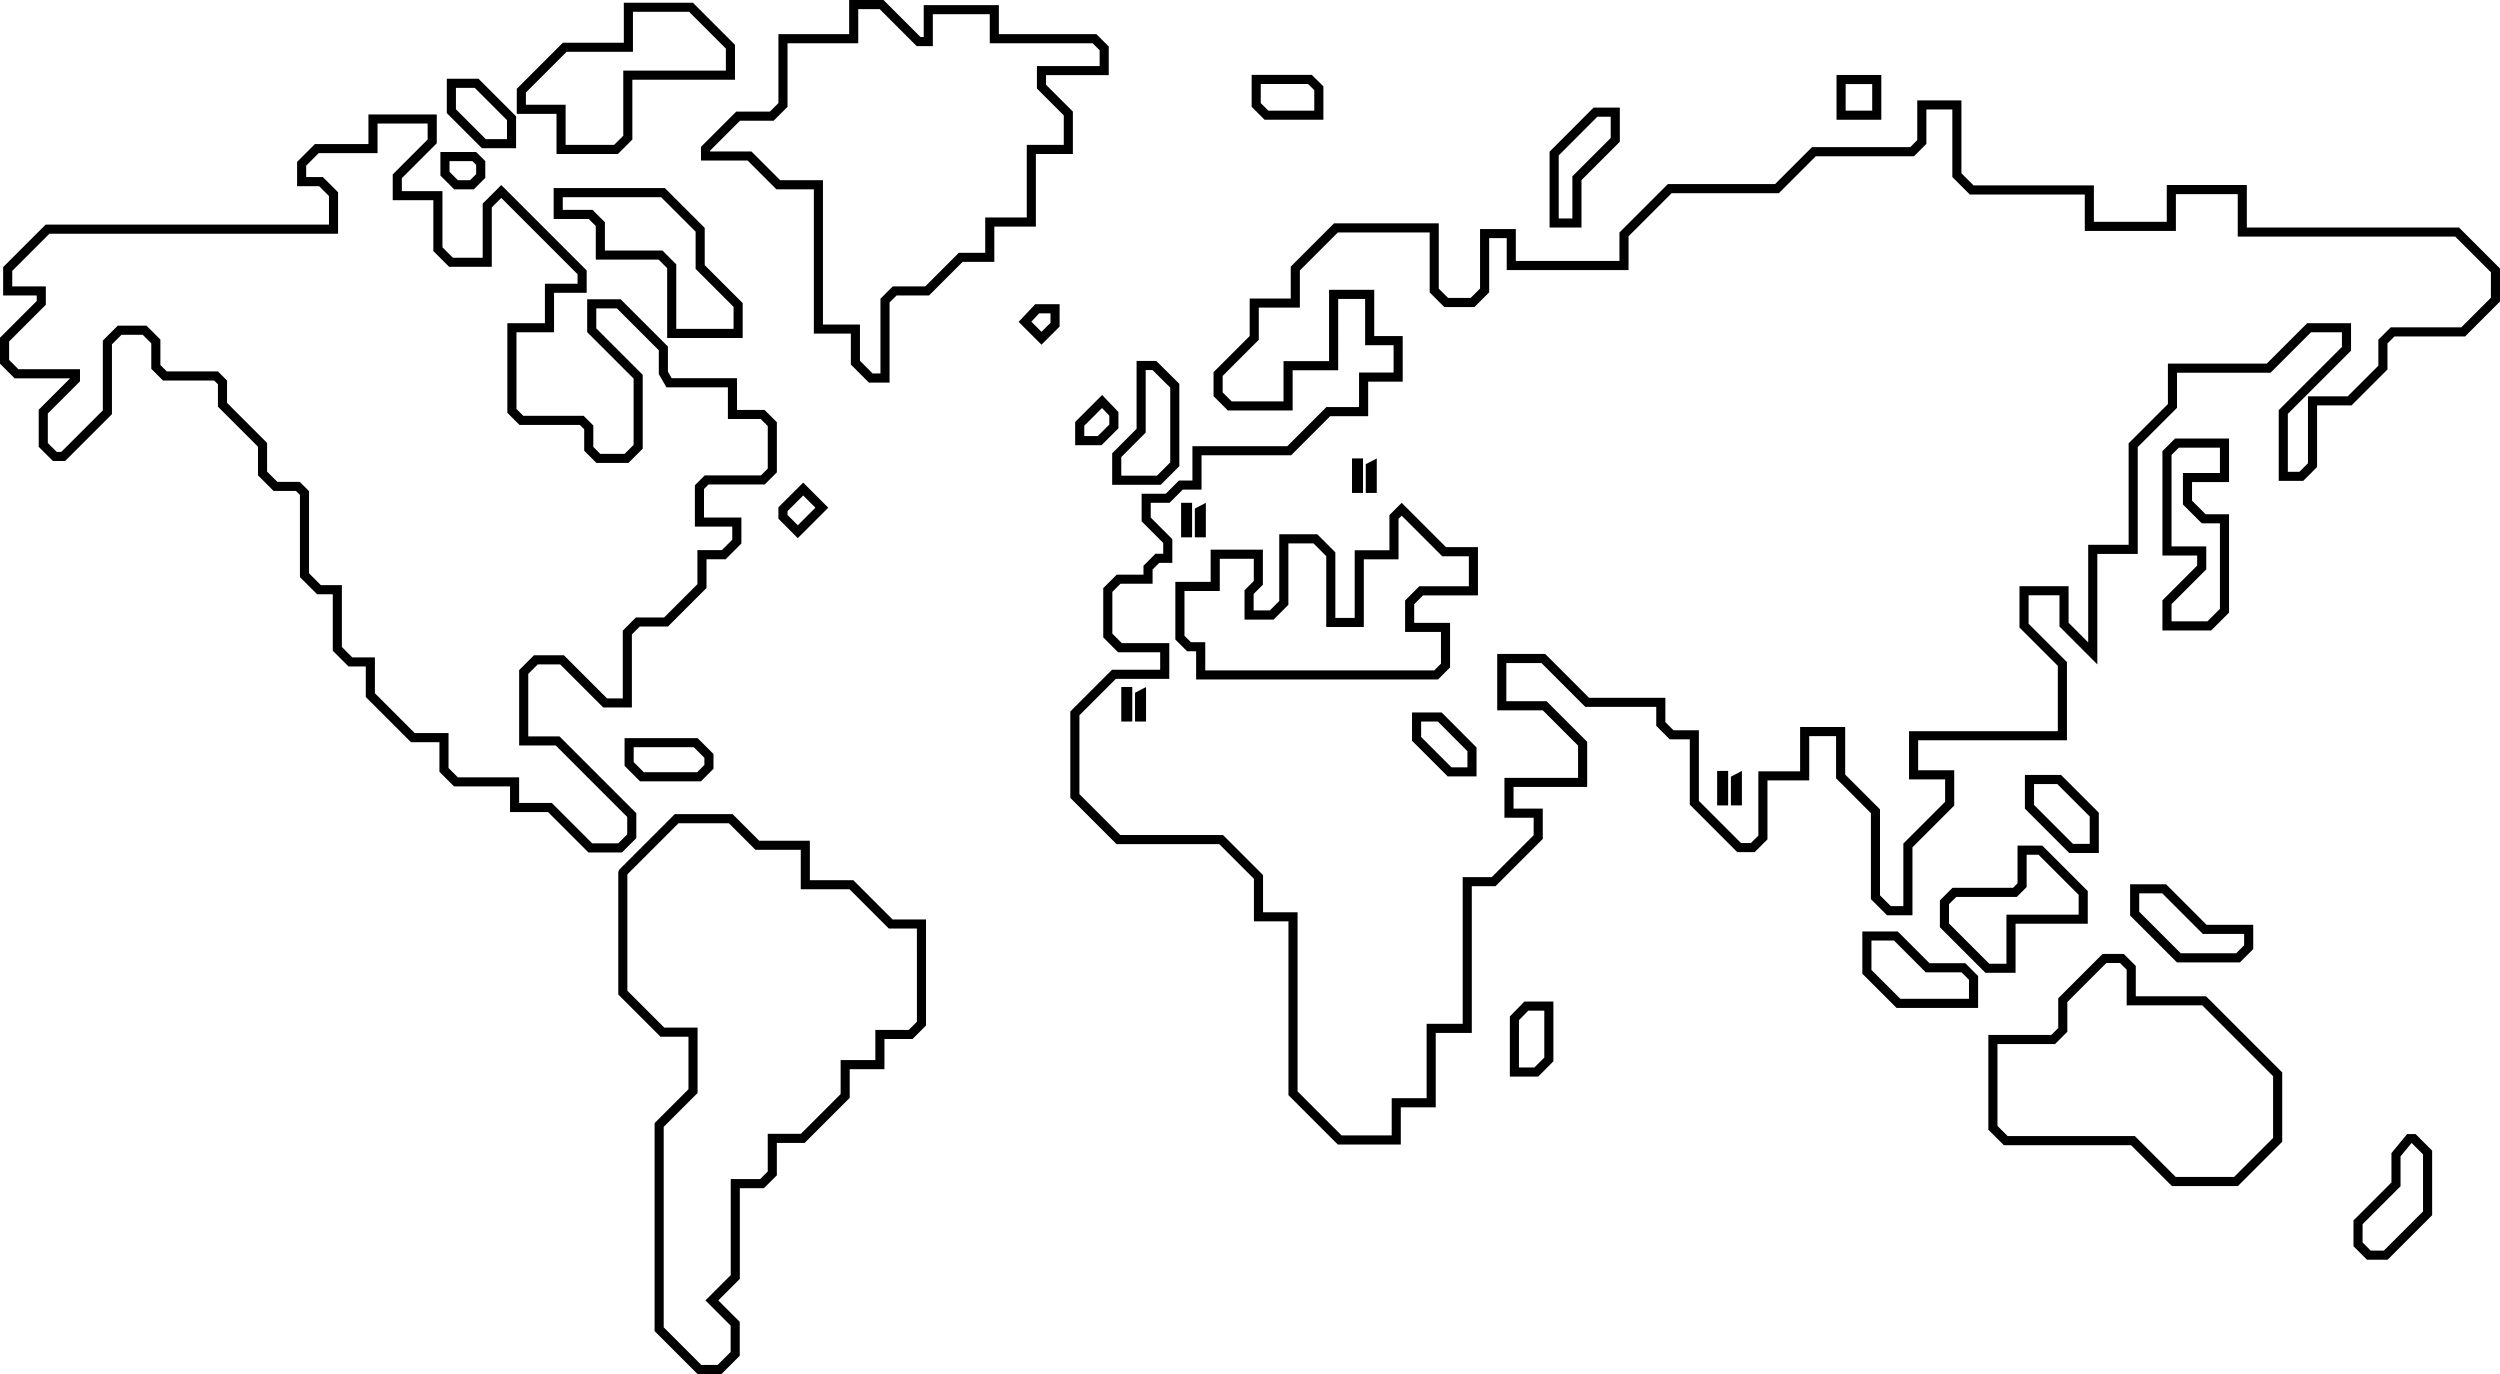 <?xml version="1.0" encoding="utf-8"?>
<!-- Generator: Adobe Illustrator 16.0.0, SVG Export Plug-In . SVG Version: 6.00 Build 0)  -->
<!DOCTYPE svg PUBLIC "-//W3C//DTD SVG 1.1//EN" "http://www.w3.org/Graphics/SVG/1.1/DTD/svg11.dtd">
<svg version="1.1" id="Layer_1" xmlns="http://www.w3.org/2000/svg" xmlns:xlink="http://www.w3.org/1999/xlink" x="0px" y="0px"
	 width="548.9px" height="301.68px" viewBox="0 0 548.9 301.68" enable-background="new 0 0 548.9 301.68" xml:space="preserve">
<g>
	<polygon fill="none" points="466.937,220.737 466.937,212.913 465.462,211.434 462.476,211.434 453.906,220.004 453.906,226.535 
		451.215,229.228 438.565,229.228 438.565,247.207 440.795,249.434 468.731,249.434 477.695,258.406 490.523,258.406 
		499.083,249.846 499.083,236.288 483.533,220.737 	"/>
	<polygon fill="none" points="458.82,185.284 458.82,179.265 451.704,172.15 446.593,172.15 446.593,176.725 455.145,185.284 	"/>
	<polygon fill="none" points="176.345,108.791 172.907,112.212 172.91,113.062 175.163,115.33 179.024,111.469 	"/>
	<polygon fill="none" points="137.71,179.373 122.017,163.678 113.984,163.678 113.984,147.128 117.236,143.875 123.814,143.875 
		133.273,153.334 136.734,153.334 136.734,138.462 139.629,135.566 145.82,135.566 153.122,128.264 153.122,120.79 158.486,120.79 
		160.776,118.501 160.776,115.623 152.568,115.623 152.568,106.542 154.737,104.373 167.07,104.373 168.568,102.875 168.568,93.537 
		167.025,92 159.814,92 159.814,85.041 146.321,85.041 144.645,82.144 144.645,76.915 135.439,67.709 130.919,67.709 
		130.919,72.103 141.111,82.295 141.111,98.509 137.973,101.647 130.955,101.647 128.267,98.959 128.267,94.25 127.311,93.294 
		114.061,93.294 111.393,90.625 111.393,70.958 119.643,70.958 119.643,62.292 126.809,62.292 126.809,60.205 110.059,43.455 
		107.975,45.539 107.975,58.583 98.604,58.583 95.143,55.122 95.143,43.958 86.226,43.958 86.226,38.295 93.893,30.628 
		93.893,27.126 82.893,27.126 82.893,33.625 69.973,33.625 67.225,36.373 67.225,38.876 70.889,38.876 74.225,42.212 74.225,51.313 
		10.852,51.313 2.688,59.477 2.688,62.875 10.063,62.875 10.063,66.914 2,74.977 2,79.024 4.039,81.063 17.562,81.063 
		17.562,83.727 10.5,90.789 10.5,97.271 12.445,99.216 13.461,99.216 22.578,90.099 22.578,74.773 25.846,71.507 32.164,71.507 
		35.215,74.558 35.215,80.148 36.615,81.548 47.851,81.548 49.85,83.547 49.85,88.46 58.644,97.253 58.644,103.543 60.892,105.792 
		65.81,105.792 67.853,107.835 67.853,125.876 70.455,128.478 75.062,128.478 75.062,142.043 77.351,144.332 82.313,144.332 
		82.313,152.21 91.06,160.957 98.48,160.957 98.48,168.627 100.518,170.666 113.98,170.666 113.98,176.291 121.144,176.291 
		130.02,185.167 135.733,185.167 137.71,183.189 	"/>
	<polygon fill="none" points="490.973,209.297 492.721,207.548 492.721,205.048 483.647,205.048 474.741,196.142 469.69,196.142 
		469.69,200.186 478.802,209.297 	"/>
	<polygon fill="none" points="103.205,39.572 104.548,38.229 104.548,36.203 103.725,35.377 98.698,35.377 98.698,37.725 
		100.545,39.572 	"/>
	<polygon fill="none" points="233.563,25.333 227.667,19.437 227.667,14.5 241.438,14.5 241.438,11.039 239.898,9.5 217.312,9.5 
		217.312,3.125 204.812,3.125 204.812,10.125 201.273,10.125 193.148,2 188.437,2 188.437,9.5 172.91,9.5 172.91,23.453 
		169.858,26.506 162.476,26.506 155.909,33.071 155.909,33.25 164.976,33.25 171.296,39.57 180.687,39.57 180.687,71.25 
		188.812,71.25 188.812,79.211 191.602,82 193.313,82 193.313,65.586 196.024,62.875 203.149,62.875 210.524,55.5 216.313,55.5 
		216.313,47.75 225.438,47.75 225.438,31.812 233.563,31.812 	"/>
	<polygon fill="none" points="456.388,196.472 447.583,187.668 444.969,187.668 444.969,194.761 442.805,196.923 429.52,196.923 
		427.923,198.522 427.923,202.76 436.758,211.594 440.534,211.594 440.534,200.823 456.388,200.823 	"/>
	<polygon fill="none" points="228.665,72.855 230.644,70.876 230.644,68.79 228.159,68.79 226.436,70.626 	"/>
	<polygon fill="none" points="529.453,250.988 527.063,253.898 527.063,260.456 518.729,268.789 518.729,272.795 520.518,274.584 
		523.399,274.584 532.001,265.98 532.001,253.456 529.534,250.988 	"/>
	<polygon fill="none" points="186.529,195.25 175.818,195.25 175.818,186.584 165.863,186.584 160.029,180.75 148.98,180.75 
		137.751,191.977 137.751,217.524 145.855,225.628 153.164,225.628 153.164,239.98 145.726,247.418 145.726,291.43 153.977,299.68 
		157.579,299.68 160.423,296.836 160.423,291.055 154.884,285.516 160.441,279.961 160.441,258.876 166.903,258.876 
		168.568,257.211 168.568,248.938 175.839,248.938 184.568,240.211 184.568,232.75 192.193,232.75 192.193,226.125 199.529,226.125 
		201.318,224.336 201.318,203.875 195.154,203.875 	"/>
	<polygon fill="none" points="422.815,213.482 415.844,206.511 410.895,206.511 410.895,212.959 417.236,219.297 432.312,219.297 
		432.312,215.123 430.675,213.482 	"/>
	<polygon fill="none" points="333.504,234.375 336.894,234.375 339.066,232.203 339.066,221.901 335.547,221.901 333.507,223.985 	
		"/>
	<polygon fill="none" points="139.134,164.063 139.134,167.331 141.352,169.547 153.071,169.547 154.657,167.961 154.657,166.383 
		152.337,164.063 	"/>
	<polygon fill="none" points="476.782,132.638 476.782,136.426 484.661,136.426 487.407,133.68 487.407,114.906 483.43,114.906 
		479.282,110.761 479.282,103.847 487.407,103.847 487.407,98.285 478.386,98.285 476.782,99.888 476.782,119.974 484.407,119.974 
		484.407,125.013 	"/>
	<polygon fill="none" points="238.062,93.475 238.062,95.75 241.023,95.75 243.562,93.211 243.562,91.273 241.952,89.585 	"/>
	<polygon fill="none" points="256.938,101.527 256.938,85.107 253.045,81.246 251.548,81.246 251.548,94.979 246.188,100.354 
		246.188,104.441 254.024,104.441 	"/>
	<path fill="none" d="M324.19,170.473h-6.329l-7.838-7.839v-6.208h6.502l7.665,7.685V170.473z M258.06,127.75h7.75v-7.062h11.469
		v7.695l-2.031,2.031v3.613h3.559l2.066-2.066v-14.648h8.354l3.961,3.961v14.396h4.25v-14.854h7.625v-7.727l2.688-2.688l9.729,9.729
		h7.021v10.594h-12.055l-1.945,1.945v4.086h7.875v9.789l-2.647,2.646h-53.104V143h-1.977l-2.586-2.586L258.06,127.75L258.06,127.75z
		"/>
	<polygon fill="none" points="124.188,31.812 134.834,31.812 136.844,29.804 136.844,15.5 159.373,15.5 159.373,10.664 
		151.305,2.594 138.969,2.594 138.969,11.375 124.412,11.375 115.469,20.318 115.469,22.992 124.188,22.992 	"/>
	<polygon fill="none" points="353.647,25.628 350.715,25.628 342.23,34.124 342.23,47.961 345.23,47.961 345.23,38.714 
		353.647,30.297 	"/>
	<polygon fill="none" points="288.563,24.291 288.563,19.792 287.195,18.438 276.813,18.438 276.813,22.626 278.479,24.291 	"/>
	<rect x="405.23" y="18.46" fill="none" width="5.833" height="5.833"/>
	<polygon fill="none" points="312.023,158.426 312.023,161.806 318.689,168.473 322.19,168.473 322.19,164.937 315.695,158.426 	"/>
	<polygon fill="none" points="111.313,30.542 111.313,26.373 104.233,19.292 100.105,19.292 100.105,24.003 106.643,30.542 	"/>
	<polygon fill="none" points="152.729,50.873 145.148,43.292 123.562,43.292 123.562,46.084 130.101,46.084 132.812,48.795 
		132.812,55 145.435,55 148.479,58.045 148.479,72.209 161.062,72.209 161.062,67.373 152.729,59.04 	"/>
	<polygon fill="none" points="264.624,141.003 264.625,147.188 314.898,147.188 316.379,145.711 316.379,138.75 308.504,138.75 
		308.504,131.836 311.617,128.719 322.504,128.719 322.504,122.125 316.648,122.125 307.754,113.227 307.064,113.915 
		307.064,122.811 299.439,122.811 299.439,137.665 291.189,137.665 291.189,122.102 288.4,119.313 282.877,119.313 282.877,132.792 
		279.635,136.034 273.252,136.034 273.252,129.589 275.283,127.558 275.283,122.691 267.814,122.691 267.814,129.753 
		260.064,129.753 260.064,139.589 261.478,141.003 	"/>
	<path d="M139.709,184.023v-5.475l-16.867-16.867h-6.857v-13.722l2.08-2.081h4.922l9.459,9.459h6.289v-16.044l1.723-1.727h6.191
		l8.474-8.474v-6.302h4.192l3.462-3.461v-5.706h-8.208v-6.253l0.997-0.997h12.333l2.67-2.67V92.711L167.856,90h-6.039v-6.956
		h-14.339l-0.83-1.438v-5.521L136.27,65.708h-7.35v7.222l10.193,10.192V97.68l-1.966,1.966h-5.359l-1.519-1.519v-4.708l-2.128-2.128
		h-13.25l-1.496-1.497V72.958h8.25v-8.666h7.166v-4.915l-18.75-18.75l-4.084,4.084v11.872h-6.543l-2.289-2.289V41.958H88.23v-2.835
		l7.667-7.667v-6.33h-15v6.499H69.149l-3.92,3.92v5.331h4.836l2.164,2.164v6.271H10.024l-9.336,9.336v6.229h7.374v1.211L0,74.149
		v5.703l3.211,3.211h12.188L8.5,89.961v8.141l3.117,3.117h2.672L24.578,90.93V75.602l2.094-2.094h4.664l1.879,1.879v5.59
		l2.572,2.572h11.236l0.827,0.827v4.913l8.794,8.793v6.29l3.42,3.421h4.918l0.871,0.871v18.041l3.771,3.771h3.438v12.396
		l3.461,3.461h3.79v6.706l9.919,9.919h6.248v6.498l3.21,3.211h12.291v5.625h8.336l8.875,8.875h7.369L139.709,184.023z
		 M130.02,185.167l-8.876-8.876h-7.164v-5.625h-13.462l-2.038-2.039v-7.67h-7.42l-8.747-8.747v-7.878h-4.962l-2.289-2.289v-13.565
		h-4.607l-2.602-2.602v-18.041l-2.043-2.043h-4.918l-2.248-2.249v-6.29L49.85,88.46v-4.913l-1.999-1.999H36.615l-1.4-1.4v-5.59
		l-3.051-3.051h-6.316l-3.27,3.266v15.326l-9.117,9.117h-1.016L10.5,97.271v-6.48l7.062-7.062v-2.664H4.039L2,79.024v-4.047
		l8.063-8.062v-4.039H2.688v-3.398l8.164-8.164h63.373v-9.101l-3.336-3.336h-3.664v-2.503l2.748-2.748h12.92v-6.499h11v3.502
		l-7.667,7.667v5.663h8.917v11.164l3.461,3.461h9.371V45.539l2.084-2.084l16.75,16.75v2.087h-7.166v8.666h-8.25v19.667l2.668,2.669
		h13.25l0.956,0.956v4.709l2.688,2.688h7.02l3.138-3.138V82.295L130.92,72.103v-4.394h4.521l9.206,9.206v5.229l1.676,2.897h13.493
		V92h7.211l1.543,1.537v9.338l-1.498,1.498h-12.333l-2.169,2.169v9.081h8.208v2.878l-2.29,2.289h-5.364v7.474l-7.302,7.302h-6.191
		l-2.895,2.896v14.872h-3.461l-9.459-9.459h-6.578l-3.252,3.253v16.55h8.033l15.691,15.695v3.814l-1.977,1.979H130.02z"/>
	<path d="M137.13,162.06v6.094l3.395,3.395h13.375l2.755-2.761v-3.234l-3.492-3.492L137.13,162.06L137.13,162.06z M154.657,167.961
		l-1.586,1.586h-11.719l-2.22-2.216v-3.27h13.203l2.32,2.32L154.657,167.961L154.657,167.961z"/>
	<path d="M104.033,41.572l2.514-2.514v-3.685l-1.997-1.998h-7.854v5.176l3.021,3.021H104.033z M98.698,35.377h5.027l0.821,0.826
		v2.024l-1.343,1.343h-2.66l-1.847-1.847L98.698,35.377L98.698,35.377z"/>
	<path d="M113.312,32.542v-6.997l-8.252-8.253h-6.956v7.539l7.71,7.711H113.312z M100.105,19.292h4.128l7.08,7.081v4.169h-4.67
		l-6.538-6.539V19.292z"/>
	<path d="M187.351,193.252h-9.539v-8.666h-11.127l-5.834-5.834h-12.703l-12.074,12.07l-0.198,0.265l-0.126,0.378v26.889l9.273,9.273
		h6.137v11.521l-7.438,7.438v45.668l9.426,9.426h5.258l4.013-4.013v-7.438l-4.711-4.711l4.729-4.727v-19.913h5.29l2.837-2.837
		v-7.104h6.1l9.898-9.896v-6.289h7.625v-6.625h6.164l2.961-2.961v-23.289h-7.336L187.351,193.252z M201.318,224.336l-1.789,1.789
		h-7.336v6.625h-7.625v7.461l-8.729,8.727h-7.271v8.273l-1.665,1.665h-6.462v21.085l-5.559,5.555l5.539,5.539v5.781l-2.844,2.844
		h-3.602l-8.251-8.25v-44.012l7.438-7.438v-14.352h-7.309l-8.104-8.104v-25.547l11.229-11.227h11.049l5.834,5.834h9.955v8.666
		h10.711l8.625,8.625h6.164L201.318,224.336L201.318,224.336z"/>
	<path d="M528.509,248.993l-3.444,4.189v6.444l-8.334,8.333v5.662l2.961,2.961h4.537l9.773-9.771V252.63l-3.641-3.637H528.509
		L528.509,248.993z M532.001,265.98l-8.602,8.604h-2.881l-1.789-1.789v-4.006l8.334-8.333v-6.56l2.39-2.91h0.081l2.467,2.47V265.98z
		"/>
	<path d="M468.935,218.74v-6.65l-2.648-2.648h-4.641l-9.742,9.742v6.531l-1.521,1.521h-13.82v20.809l3.398,3.396h27.938l8.969,8.97
		h14.484l9.73-9.729v-15.214l-16.725-16.724h-15.423V218.74z M499.083,249.846l-8.56,8.56h-12.828l-8.964-8.972h-27.938
		l-2.229-2.227v-17.979h12.648l2.691-2.691v-6.531l8.57-8.57h2.983l1.478,1.479v7.822h16.596l15.55,15.553v13.557H499.083z"/>
	<path d="M467.689,201.014l10.282,10.283h13.83l2.919-2.921v-5.328h-10.246l-8.906-8.906h-7.879V201.014z M469.69,196.142h5.051
		l8.906,8.906h9.074v2.5l-1.748,1.749h-12.173l-9.11-9.111V196.142L469.69,196.142z"/>
	<path d="M176.349,105.963l-5.439,5.417v2.509l4.249,4.271l6.693-6.693L176.349,105.963z M172.91,113.062l-0.003-0.85l3.438-3.421
		l2.679,2.678l-3.861,3.861L172.91,113.062z"/>
	<path d="M145.976,41.292h-24.414v6.792h7.711l1.539,1.539V57h13.795l1.872,1.873v15.336h16.583v-7.664l-8.333-8.333v-8.167
		L145.976,41.292z M161.062,67.373v4.836h-12.583V58.045L145.435,55h-12.623v-6.205l-2.711-2.711h-6.539v-2.792h21.586l7.581,7.581
		v8.167L161.062,67.373z"/>
	<path d="M122.187,33.812h13.477l3.177-3.179V17.5h22.531V9.836l-9.242-9.242h-15.164v8.783h-13.383l-10.117,10.117v5.5h8.723
		L122.187,33.812L122.187,33.812z M115.469,22.992v-2.676l8.941-8.941h14.559V2.594h12.336l8.066,8.07V15.5h-22.527v14.304
		l-2.012,2.008h-10.646v-8.818L115.469,22.992L115.469,22.992z"/>
	<path d="M262.623,143v6.188h53.104l2.648-2.646v-9.789h-7.875v-4.086l1.944-1.945h12.056v-10.594h-7.021l-9.729-9.729l-2.688,2.688
		v7.727h-7.625v14.854h-4.25v-14.396l-3.961-3.961h-8.354v14.648l-2.066,2.066h-3.559v-3.613l2.031-2.031v-7.695H265.81v7.062h-7.75
		v12.664l2.586,2.586L262.623,143L262.623,143z M260.064,129.753h7.75v-7.062h7.469v4.867l-2.031,2.031v6.445h6.385l3.24-3.242
		v-13.479h5.523l2.789,2.789v15.563h8.25v-14.854h7.625v-8.896l0.688-0.688l8.896,8.898h5.854v6.594h-10.887l-3.113,3.117v6.914
		h7.875v6.961l-1.479,1.477h-50.273l-0.001-6.185h-3.146l-1.414-1.414V129.753L260.064,129.753z"/>
	<path d="M310.023,156.426v6.208l7.838,7.839h6.329v-6.362l-7.665-7.685H310.023z M322.19,168.473h-3.501l-6.666-6.667v-3.38h3.672
		l6.495,6.511V168.473z"/>
	<path d="M331.502,223.171v13.204h6.22l3.341-3.348V219.9H334.7L331.502,223.171z M339.066,221.901v10.304l-2.172,2.172h-3.392
		l0.003-10.392l2.04-2.084H339.066z"/>
	<path d="M413.063,16.46h-9.833v9.833h9.833V16.46z M411.063,24.293h-5.833V18.46h5.833V24.293z"/>
	<path d="M347.23,39.542l8.417-8.417v-7.497h-5.764l-9.653,9.668v16.665h7V39.542L347.23,39.542z M345.23,47.961h-3V34.124
		l8.483-8.496h2.934v4.669l-8.417,8.417V47.961z"/>
	<path d="M227.437,33.811h8.125v-9.31l-5.896-5.896V16.5h13.771v-6.289L240.726,7.5h-21.414V1.125h-16.5v7h-0.711L193.976,0h-7.539
		v7.5H170.91v15.127l-1.88,1.881h-7.382l-7.739,7.739v3.005h10.239l6.322,6.318h8.217v31.68h8.125v6.789L190.773,84h4.539V66.414
		l1.539-1.539h7.125l7.375-7.375h6.961v-7.75h9.125V33.811z M225.438,47.75h-9.125v7.75h-5.789l-7.375,7.375h-7.125l-2.711,2.711V82
		h-1.711l-2.79-2.789V71.25h-8.125V39.57h-9.393l-6.318-6.318h-9.067v-0.181l6.567-6.563h7.382l3.052-3.053V9.5h15.527V2h4.711
		l8.125,8.125h3.539v-7h12.5V9.5h22.586l1.54,1.539V14.5h-13.771v4.937l5.896,5.896v6.479h-8.125V47.75z"/>
	<path d="M460.819,187.284l-0.003-8.847l-8.288-8.287h-7.939v7.403l9.729,9.729L460.819,187.284L460.819,187.284z M446.593,172.15
		h5.111l7.116,7.115v6.021h-3.675l-8.554-8.561L446.593,172.15L446.593,172.15z"/>
	<path d="M442.535,213.594v-10.773h15.854v-7.179l-9.979-9.976h-5.44v8.265l-0.99,0.99h-13.285l-2.771,2.771v5.896l10.006,10.006
		H442.535L442.535,213.594z M440.534,211.594h-3.776l-8.835-8.834v-4.238l1.599-1.599h13.285l2.162-2.162v-7.093h2.614l8.807,8.804
		v4.351h-15.854L440.534,211.594L440.534,211.594z"/>
	<path d="M423.643,211.485l-6.972-6.971h-7.776v9.276l7.513,7.507h17.904v-7l-2.812-2.812H423.643z M432.312,219.297h-15.076
		l-6.341-6.338v-6.448h4.948l6.972,6.971h7.858l1.639,1.643V219.297z"/>
	<path d="M474.782,131.805v6.621h10.707l3.918-3.915v-21.604h-5.146l-2.979-2.977v-4.086h8.125v-9.562h-11.852l-2.773,2.773v22.914
		h7.625v2.211L474.782,131.805z M476.782,119.974V99.888l1.604-1.603h9.021v5.562h-8.125v6.914l4.148,4.146h3.977v18.773
		l-2.746,2.746h-7.879v-3.788l7.625-7.625v-5.039H476.782z"/>
	<path d="M244.188,106.441h10.664l4.083-4.088v-18.08l-5.066-5.027h-4.321v14.907l-5.358,5.375L244.188,106.441L244.188,106.441z
		 M246.188,100.354l5.358-5.375V81.246h1.497l3.895,3.859v16.42l-2.914,2.914h-7.836V100.354z"/>
	<path d="M236.063,92.646v5.104h5.789l3.711-3.714v-3.564l-3.577-3.749L236.063,92.646z M243.562,93.211l-2.539,2.539h-2.961v-2.275
		l3.89-3.89l1.61,1.688V93.211z"/>
	<path d="M223.648,70.667l5.019,5.019l3.979-3.979v-4.914h-5.353L223.648,70.667z M230.644,68.79v2.086l-1.979,1.979l-2.229-2.229
		l1.723-1.836H230.644z"/>
	<path d="M290.562,26.291v-7.333l-2.546-2.521h-13.204v7.018l2.838,2.838L290.562,26.291L290.562,26.291z M276.813,18.438h10.382
		l1.368,1.354v4.499h-10.084l-1.666-1.665V18.438L276.813,18.438z"/>
	<path d="M539.898,49.955h-46.582v-9.334h-17.583v8.083h-16v-8h-26.419l-2.664-2.664V22.039h-9.698v8.722l-1.55,1.55h-21.562
		l-8.104,8.104h-23.542l-10.629,10.629v6.247h-22.75v-7h-7.854v13.061l-2.062,2.062h-4.963l-2.039-2.039V49.041h-22.998
		l-9.503,9.503v6.997h-9.018v8.235l-7.931,7.935v5.271l3.146,3.146h14.219v-8.834h10V65.627h5.916v10.166h6.249v6.001h-7.583v7.583
		h-7.164l-8.584,8.583h-20.836v7.542h-2.955l-2.897,2.896h-5.303v0.681v1.319v4.051v0.016l4.74,4.741v2.376h-1.705l-2.628,2.628
		v1.956h-5.872l-2.961,2.961v10.828l3.252,3.252h9.247v3.844h-10.57L235,156.209v18.974l10.148,10.148h22.542l7.622,7.622v9.336
		h7.583v38.165l10.836,10.836h13.831l-0.001-8.17h7.668v-16.333h7.918v-32.209h5.205l10.378-10.379v-6.663h-6.416v-4.75h16.167
		v-9.913l-8.92-8.92h-8.831v-8.373h7.71l9.626,9.626h15.579v4.163l2.961,2.961h4.404v14.342l10.431,10.43h3.808l2.815-2.812v-12.938
		h9.168v-9.729h5.896v9.268l7.646,7.646v18.875l3.544,3.544h5.581v-14.919l9.169-9.168v-7.747h-7.919v-6.583h32.668v-17.164
		l-8.416-8.417v-6.253h6.777v6.854l8.307,8.311v-24.246h8.875V98.162l8.625-8.625v-7.706h20.539l8.875-8.875h6.795v3.212
		l-13.876,13.876v15.537h5.372l3.045-3.045V89.015h7.562l7.896-7.896V75.41l1.539-1.539h15.499l7.67-7.669v-7.245L539.898,49.955z
		 M546.901,65.374l-6.498,6.497h-15.499l-2.711,2.711v5.709l-6.727,6.727h-8.731v14.692l-1.873,1.873h-2.544V90.872l13.876-13.876
		v-6.04h-9.623l-8.875,8.875h-21.711v8.878l-8.625,8.625v22.289h-8.875v21.418l-4.307-4.311v-8.025h-10.777v9.081l8.416,8.417
		v14.336h-32.668v10.583h7.919v4.919l-9.169,9.168v13.747h-2.753l-2.372-2.372v-18.875l-7.646-7.646v-10.438h-9.896v9.729h-9.168
		v14.108l-1.644,1.644h-2.151l-9.259-9.258v-15.514h-5.576l-1.789-1.789v-5.335h-16.751l-9.626-9.626H328.73v12.373h10.003
		l7.748,7.748v7.085h-16.167v8.75h6.416v3.836l-9.206,9.206h-6.377v32.209h-7.918v16.333h-7.668v8.167h-11.003l-9.661-9.664V200.29
		h-7.583v-8.164l-8.794-8.794h-22.542l-8.979-8.979v-17.313l7.987-7.987h11.742v-7.844h-10.419l-2.08-2.08v-9.172l1.789-1.789h7.044
		v-3.128l1.456-1.456h2.877v-5.205l-4.74-4.741v-3.238h4.131l2.897-2.896h4.127V99.96h19.664l8.584-8.583h8.336v-7.583h7.583V73.793
		h-6.249V63.627h-9.916v15.666h-10v8.834H270.42l-1.971-1.975v-3.611l7.931-7.935v-7.063h9.018v-8.169l8.331-8.331h20.17v13.162
		l3.211,3.211h6.619l3.232-3.232V52.291h3.854v7h26.75v-7.419l9.457-9.457h23.545l8.104-8.104h21.562l2.722-2.722v-7.55h5.698
		v14.829l3.836,3.836h25.247v8h20v-8.083h13.583v9.334h47.754l7.83,7.83L546.901,65.374L546.901,65.374z"/>
</g>
<g>
	<rect x="259.32" y="110.399" width="2.415" height="7.579"/>
	<polygon points="264.754,110.399 262.339,111.662 262.339,117.978 264.754,117.978 	"/>
</g>
<g>
	<rect x="377.017" y="169.261" width="2.415" height="7.579"/>
	<polygon points="382.452,169.261 380.036,170.525 380.036,176.84 382.452,176.84 	"/>
</g>
<g>
	<rect x="246.188" y="150.84" width="2.415" height="7.579"/>
	<polygon points="251.623,150.84 249.207,152.104 249.207,158.419 251.623,158.419 	"/>
</g>
<g>
	<rect x="296.848" y="100.651" width="2.415" height="7.579"/>
	<polygon points="302.283,100.651 299.867,101.915 299.867,108.23 302.283,108.23 	"/>
</g>
</svg>
